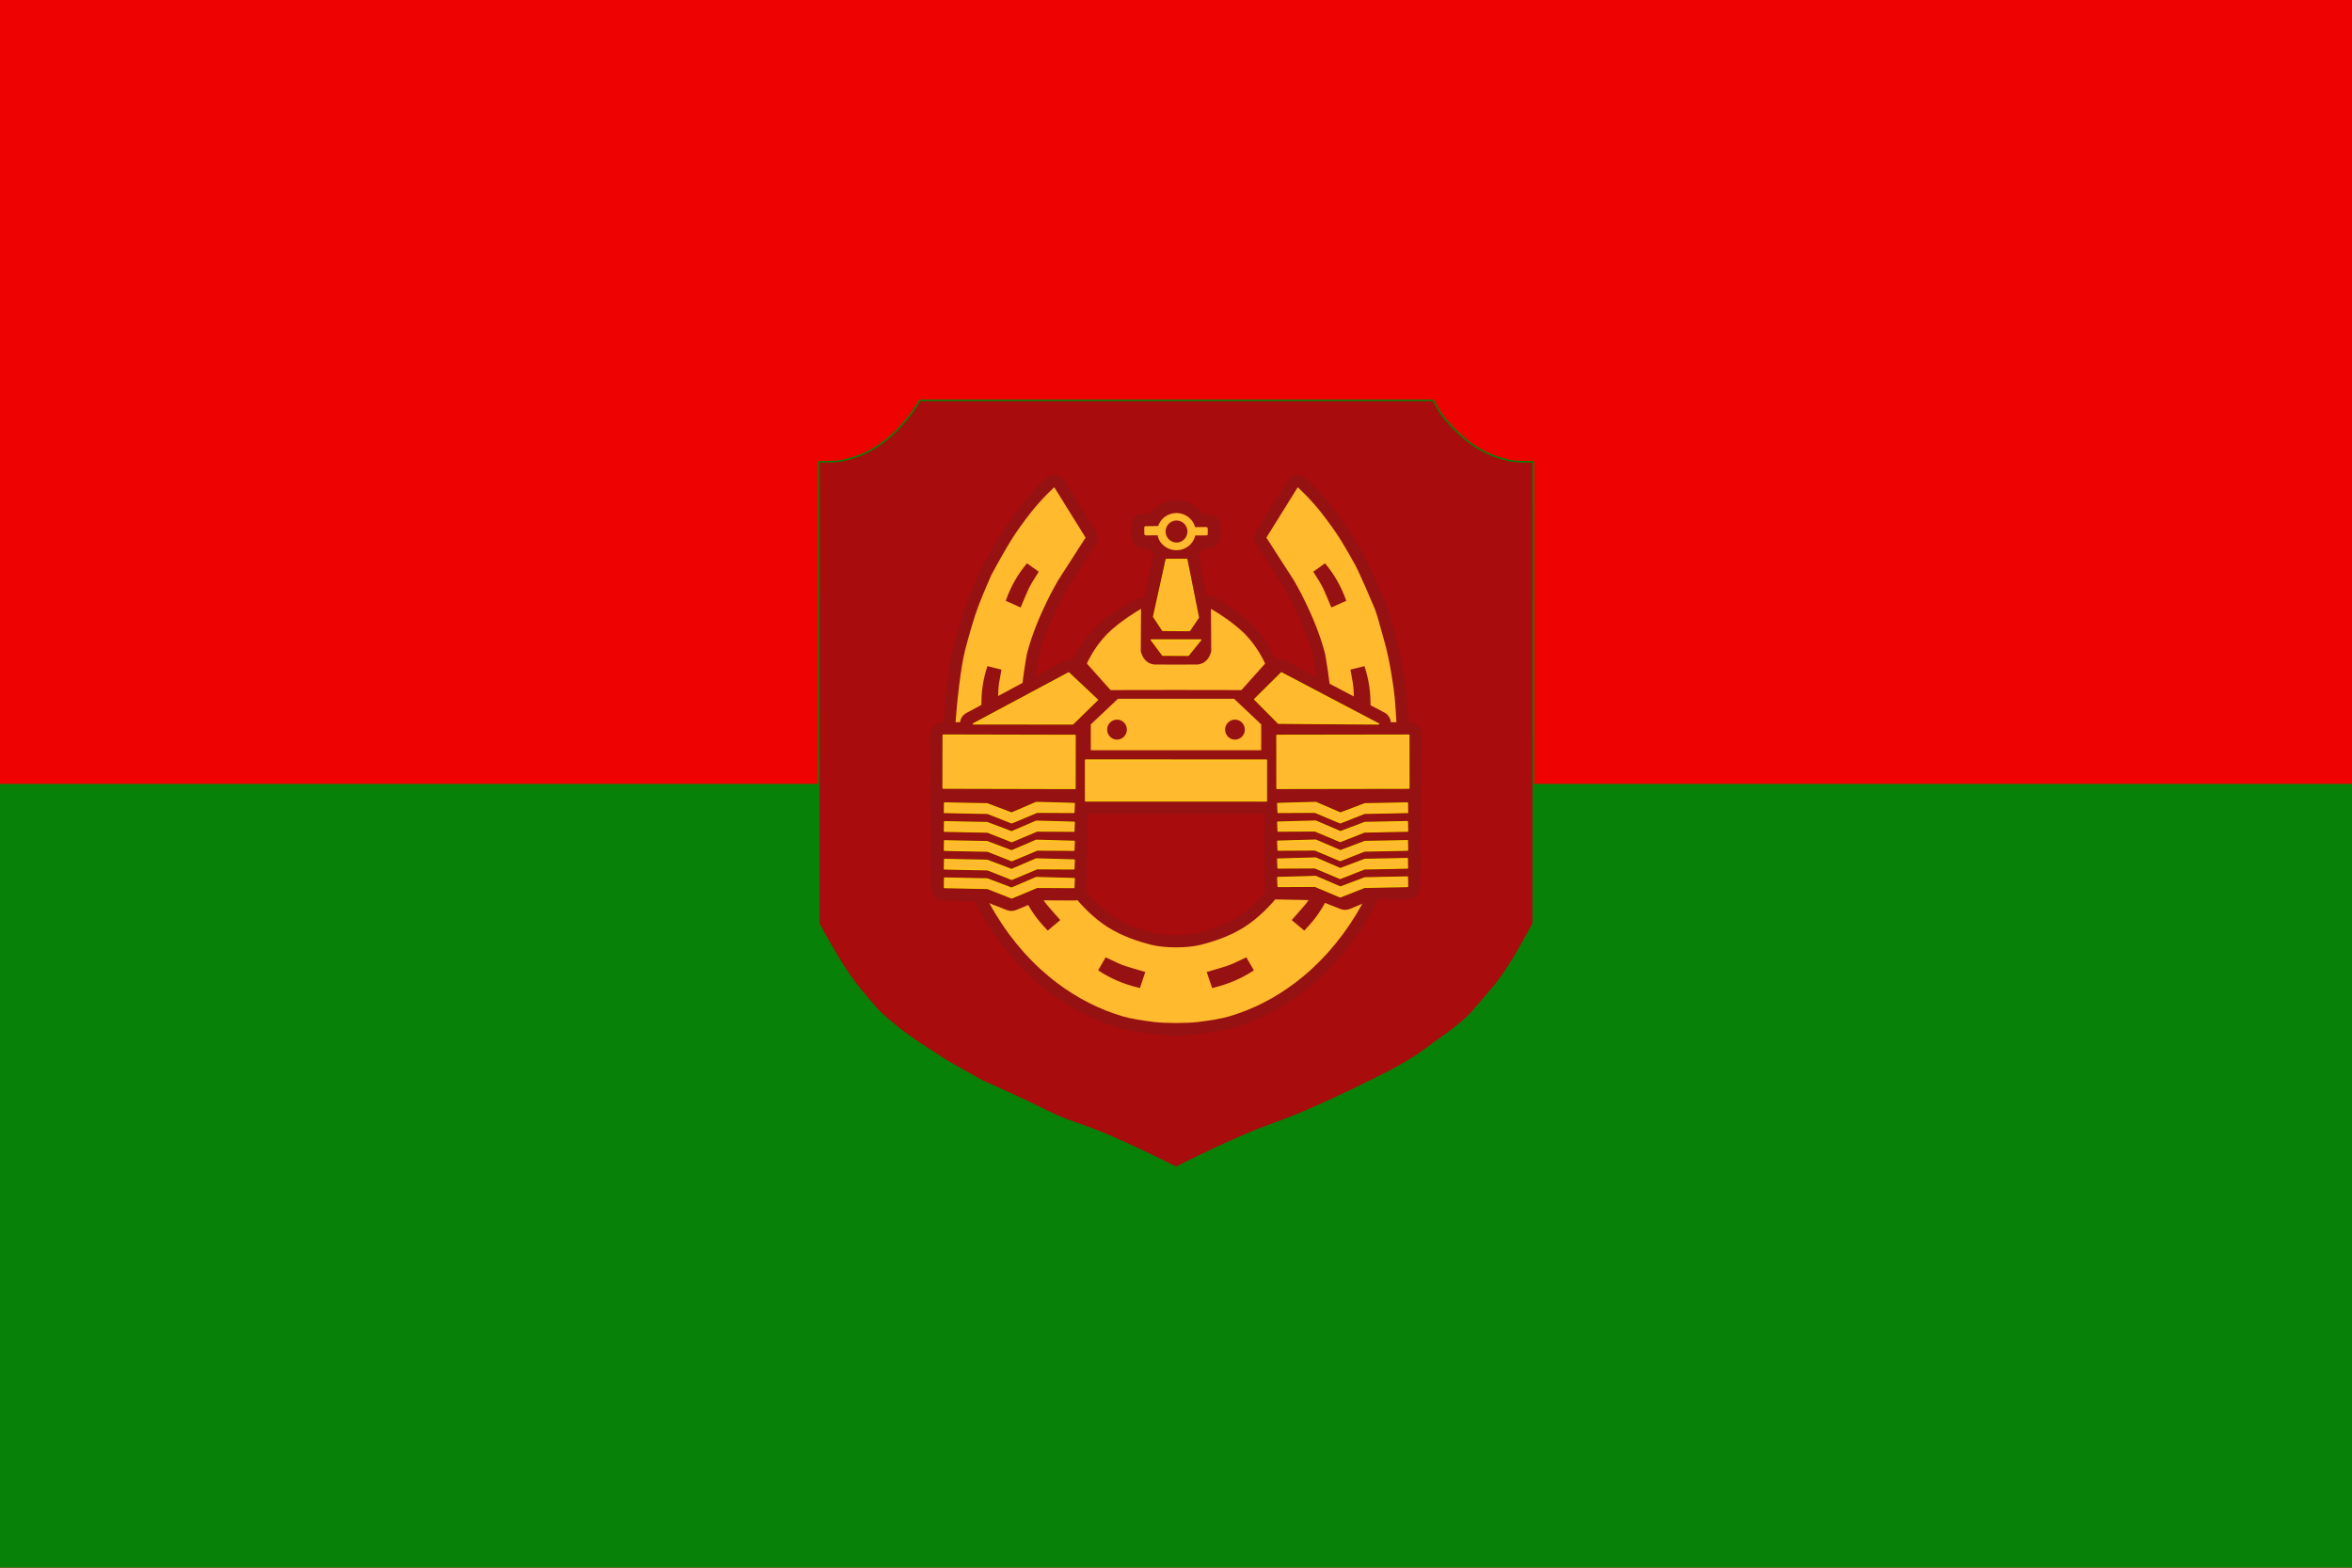 <?xml version="1.0" encoding="UTF-8" standalone="no"?>
<!DOCTYPE svg PUBLIC "-//W3C//DTD SVG 1.1//EN" "http://www.w3.org/Graphics/SVG/1.1/DTD/svg11.dtd">
<!-- Created with Vectornator (http://vectornator.io/) -->
<svg height="100%" stroke-miterlimit="10" style="fill-rule:nonzero;clip-rule:evenodd;stroke-linecap:round;stroke-linejoin:round;" version="1.1" viewBox="0 0 1920 1280" width="100%" xml:space="preserve" xmlns="http://www.w3.org/2000/svg" xmlns:vectornator="http://vectornator.io" xmlns:xlink="http://www.w3.org/1999/xlink">
<defs/>
<g id="Layer-1" vectornator:layerName="Layer 1">
<g opacity="1">
<path d="M0 0L1920 0L1920 1280L0 1280L0 0Z" fill="#ee0202" fill-rule="evenodd" opacity="1" stroke="none"/>
<path d="M0 640L1920 640L1920 1280L0 1280L0 640Z" fill="#088108" fill-rule="evenodd" opacity="1" stroke="none"/>
</g>
<g opacity="1">
<path d="M750.968 326.822C750.581 327.577 748.622 330.544 748.114 331.389C746.572 333.954 744.471 336.934 741.812 340.329C738.275 344.845 734.791 348.783 731.358 352.144C727.926 355.504 724.285 358.602 720.437 361.438C716.588 364.273 712.844 366.636 709.203 368.526C705.563 370.416 701.454 372.097 696.878 373.567C692.301 375.037 688.505 375.982 685.488 376.402C682.472 376.822 678.155 377.032 672.539 377.032L668.445 377.032C668.445 377.032 668.366 657.944 668.394 752.21C668.394 752.21 668.339 753.188 668.558 754.097C668.778 755.005 669.271 755.845 669.271 755.845C671.271 759.473 676.282 768.525 680.028 774.938C684.812 783.129 688.973 789.798 692.509 794.944C696.046 800.089 699.53 804.71 702.963 808.806C706.395 812.901 716.675 825.378 719.796 827.898C719.877 827.964 727.244 834.69 734.668 840.445C742.763 846.72 750.968 852.066 750.968 852.066L773.86 866.91L801.29 882.345C801.29 882.345 832.282 896.086 853.293 906.588C874.303 917.089 881.179 916.827 907.877 928.475C934.575 940.123 960.085 953.178 960.085 953.178C960.085 953.178 985.423 940.123 1012.24 928.475C1039.07 916.827 1040.66 918.12 1067.37 906.588C1094.09 895.055 1119.11 882.345 1119.11 882.345C1119.11 882.345 1135.65 874.48 1148.34 866.91C1161.04 859.34 1169.9 852.066 1169.9 852.066C1169.9 852.066 1180.14 845.095 1187.78 839.053C1195.42 833.011 1200.44 827.898 1200.44 827.898C1200.44 827.898 1218.98 806.705 1222.82 801.56C1226.67 796.414 1230.83 790.218 1235.31 782.972C1239.07 776.874 1248.03 760.698 1250.77 755.725C1250.77 755.725 1251.18 754.915 1251.38 754.161C1251.58 753.407 1251.58 752.709 1251.58 752.709L1251.61 377.032L1247.63 377.032C1242.01 377.032 1237.96 376.875 1235.46 376.56C1232.97 376.245 1229.69 375.51 1225.63 374.355C1221.58 373.199 1217.57 371.677 1213.62 369.786C1209.67 367.896 1205.92 365.743 1202.38 363.328C1198.85 360.913 1194.84 357.605 1190.37 353.404C1185.9 349.203 1182.15 345.213 1179.14 341.432C1176.12 337.652 1173.8 333.845 1173.47 333.24C1173.21 332.749 1171.22 329.281 1169.9 326.822L750.968 326.822Z" fill="#a80c0d" fill-rule="evenodd" opacity="1" stroke="#088108" stroke-linecap="butt" stroke-linejoin="miter" stroke-width="1.268"/>
<g opacity="1">
<g opacity="1">
<path d="M859.953 387.952C858.905 388.021 857.862 388.257 856.866 388.666C855.869 389.076 854.92 389.658 854.061 390.419C853.98 390.49 853.17 391.212 851.808 392.512C850.445 393.812 848.53 395.689 846.24 398.07C843.95 400.451 841.285 403.334 838.426 406.655C835.567 409.976 832.514 413.734 829.451 417.865C826.495 421.851 824.034 425.296 821.875 428.452C819.716 431.608 817.861 434.474 816.117 437.301C814.373 440.131 812.761 442.889 811.073 445.848C809.385 448.807 807.62 451.966 805.57 455.599C803.502 459.264 802.113 461.757 801.1 463.71C800.086 465.662 799.447 467.076 798.879 468.583C798.663 469.155 797.275 472.263 795.464 476.493C793.653 480.723 791.419 486.075 789.51 491.135C787.539 496.36 785.666 502.118 783.831 508.287C781.996 514.456 780.2 521.035 778.384 527.9C776.376 535.49 774.593 546.779 773.186 558.086C771.778 569.393 770.747 580.717 770.244 588.375C769.747 595.934 769.499 603.127 769.373 608.897C769.246 614.667 769.243 619.016 769.235 620.885C769.209 627.485 769.423 634.019 769.87 640.476C770.318 646.933 770.998 653.314 771.902 659.607C772.806 665.901 773.933 672.106 775.275 678.211C776.616 684.315 778.172 690.32 779.932 696.212C781.408 701.152 783.028 706.014 784.786 710.791C786.544 715.567 788.44 720.259 790.469 724.857L790.614 725.182L790.759 725.506C792.8 730.096 794.974 734.594 797.275 738.992C799.575 743.391 802.003 747.69 804.552 751.884C808.094 757.712 811.87 763.335 815.866 768.734C819.862 774.133 824.078 779.309 828.502 784.244C832.926 789.179 837.557 793.872 842.379 798.305C847.202 802.738 852.216 806.91 857.406 810.801C861.666 813.994 866.044 816.997 870.532 819.801C875.021 822.604 879.62 825.208 884.323 827.6C889.026 829.993 893.832 832.175 898.731 834.133C903.63 836.091 908.622 837.826 913.697 839.326C917.644 840.492 922.228 841.454 926.961 842.262C931.694 843.071 936.575 843.726 941.113 844.28C945.273 844.787 948.975 845.179 951.884 845.464C954.792 845.749 965.198 845.749 968.106 845.464C971.015 845.179 974.717 844.787 978.877 844.28C978.93 844.273 978.963 844.27 978.982 844.269C979 844.268 979.003 844.269 978.997 844.27C983.525 843.717 988.383 843.062 993.092 842.254C997.801 841.447 1002.36 840.488 1006.29 839.326C1011.37 837.827 1016.36 836.093 1021.26 834.137C1026.16 832.181 1030.96 830.002 1035.67 827.61C1040.37 825.219 1044.97 822.616 1049.46 819.812C1053.95 817.008 1058.32 814.004 1062.58 810.811C1067.77 806.92 1072.79 802.749 1077.61 798.316C1082.43 793.884 1087.06 789.19 1091.49 784.254C1095.91 779.318 1100.13 774.139 1104.12 768.738C1108.12 763.336 1111.9 757.712 1115.44 751.884C1118.02 747.641 1120.47 743.291 1122.8 738.839C1125.13 734.388 1127.32 729.835 1129.38 725.187C1131.44 720.538 1133.36 715.794 1135.14 710.962C1136.93 706.13 1138.56 701.21 1140.06 696.212C1141.82 690.321 1143.37 684.318 1144.71 678.216C1146.06 672.114 1147.18 665.911 1148.09 659.617C1148.99 653.324 1149.68 646.941 1150.13 640.481C1150.58 634.022 1150.79 627.485 1150.76 620.885C1150.76 619.014 1150.75 614.668 1150.63 608.901C1150.5 603.133 1150.25 595.944 1149.76 588.385C1149.28 581.184 1149.03 575.878 1148.48 569.909C1147.93 563.94 1147.08 557.308 1145.4 547.456C1143.71 537.51 1142.01 530.057 1140.44 523.989C1138.87 517.921 1137.43 513.239 1136.24 508.833C1134.97 504.088 1133.92 500.528 1132.97 497.658C1132.02 494.787 1131.16 492.606 1130.28 490.616C1129.56 488.993 1126.8 482.371 1123.62 475.088C1120.44 467.806 1116.84 459.863 1114.43 455.599C1112.38 451.966 1110.62 448.806 1108.93 445.847C1107.24 442.889 1105.63 440.131 1103.88 437.301C1102.14 434.474 1100.28 431.608 1098.12 428.452C1095.96 425.296 1093.49 421.851 1090.54 417.865C1087.49 413.751 1084.45 410.007 1081.61 406.696C1078.76 403.386 1076.11 400.509 1073.82 398.13L1073.76 398.07L1073.7 398.01C1071.43 395.653 1069.53 393.79 1068.18 392.5C1066.83 391.209 1066.02 390.49 1065.94 390.419C1063.65 388.388 1060.72 387.633 1057.96 388.035C1055.2 388.437 1052.6 389.996 1050.99 392.597L1044.59 402.889L1038.19 413.181L1031.8 423.468L1025.4 433.756C1024.39 435.377 1023.9 437.216 1023.91 439.051C1023.92 440.886 1024.45 442.717 1025.48 444.323L1031.03 452.957L1036.58 461.591L1042.05 470.106L1047.52 478.62C1047.46 478.525 1048.5 480.24 1050.21 483.328C1051.91 486.415 1054.29 490.875 1056.9 496.269C1059.5 501.634 1062.33 507.926 1064.99 514.688C1067.64 521.449 1070.12 528.679 1072.01 535.92C1072.05 536.136 1072.43 538.131 1072.99 541.5C1073.55 544.869 1074.29 549.612 1075.05 555.326C1075.83 561.25 1076.62 568.124 1077.22 575.369C1077.82 582.613 1078.24 590.228 1078.27 597.634C1078.31 605.125 1078.07 612.056 1077.67 618.34C1077.26 624.624 1076.7 630.262 1076.08 635.168C1075.46 640.072 1074.79 644.243 1074.17 647.592C1073.56 650.94 1073.01 653.467 1072.63 655.083C1071.82 658.546 1070.84 662.117 1069.58 665.909C1068.32 669.701 1066.78 673.714 1064.84 678.065C1062.9 682.413 1060.56 687.1 1057.69 692.211C1054.82 697.321 1051.42 702.855 1047.38 708.897C1047.32 708.983 1047.27 709.071 1047.21 709.159C1047.16 709.247 1047.11 709.336 1047.05 709.426C1047.14 709.278 1046.24 710.827 1044.5 713.443C1042.76 716.059 1040.18 719.741 1036.9 723.858C1033.61 727.98 1029.62 732.511 1025.12 736.85C1020.63 741.189 1015.63 745.335 1010.32 748.688C1005.16 751.949 999.445 754.639 993.759 756.826C988.073 759.013 982.412 760.696 977.349 761.941C973.013 763.008 966.513 763.543 960.01 763.543C953.506 763.544 947 763.011 942.651 761.941C937.591 760.696 931.931 759.014 926.244 756.827C920.558 754.64 914.846 751.949 909.682 748.688C904.376 745.336 899.376 741.19 894.881 736.852C890.386 732.513 886.395 727.982 883.105 723.858C879.82 719.741 877.238 716.059 875.498 713.443C873.758 710.828 872.861 709.278 872.947 709.426C872.895 709.336 872.842 709.247 872.787 709.159C872.732 709.071 872.676 708.983 872.618 708.897C868.592 702.875 865.207 697.359 862.344 692.264C859.481 687.169 857.14 682.494 855.199 678.155L855.179 678.11L855.159 678.065C853.216 673.713 851.673 669.696 850.412 665.902C849.152 662.107 848.173 658.535 847.359 655.073C846.979 653.456 846.427 650.932 845.815 647.585C845.204 644.239 844.532 640.071 843.913 635.168C843.294 630.264 842.726 624.626 842.322 618.341C841.919 612.056 841.679 605.125 841.716 597.634C841.752 590.228 842.165 582.614 842.766 575.37C843.367 568.126 844.155 561.252 844.942 555.326C845.701 549.611 846.439 544.865 846.998 541.494C847.557 538.123 847.937 536.126 847.978 535.91C849.867 528.669 852.345 521.439 855 514.677C857.656 507.916 860.489 501.623 863.089 496.259C865.704 490.866 868.074 486.409 869.778 483.324C871.481 480.238 872.516 478.525 872.458 478.62L877.936 470.106L883.414 461.591L888.963 452.957L894.511 444.323C895.542 442.718 896.066 440.889 896.08 439.056C896.094 437.223 895.598 435.386 894.591 433.766L888.199 423.473L881.806 413.181L875.409 402.894L869.012 392.606C868.002 390.981 866.611 389.761 865.035 388.975C863.46 388.189 861.7 387.838 859.953 387.952Z" fill="#961112" fill-rule="evenodd" opacity="1" stroke="none"/>
<path d="M860.625 397.812C860.625 397.813 857.729 400.379 853.375 404.906C849.021 409.434 843.212 415.921 837.406 423.75C831.601 431.579 827.853 437.112 824.531 442.5C821.209 447.888 818.316 453.122 814.188 460.438C810.059 467.753 808.893 470.028 808.125 472.062C807.357 474.097 802.458 484.796 798.75 494.625C795.042 504.454 791.541 516.817 787.938 530.438C784.334 544.058 781.064 574.277 780.094 589.031C779.124 603.786 779.14 617.209 779.125 620.938C779.074 633.654 779.948 646.112 781.688 658.219C783.427 670.326 786.025 682.059 789.406 693.375C792.274 702.974 795.709 712.275 799.656 721.188C803.604 730.1 808.067 738.633 813 746.75C819.776 757.899 827.446 768.253 835.875 777.656C844.305 787.059 853.5 795.528 863.344 802.906C871.422 808.962 879.93 814.262 888.812 818.781C897.695 823.301 906.945 827.02 916.5 829.844C923.248 831.838 933.491 833.393 942.312 834.469C951.134 835.544 968.866 835.544 977.688 834.469C986.509 833.393 996.752 831.838 1003.5 829.844C1013.05 827.02 1022.3 823.33 1031.19 818.812C1040.07 814.296 1048.58 808.962 1056.66 802.906C1066.5 795.528 1075.7 787.062 1084.12 777.656C1092.55 768.251 1100.22 757.899 1107 746.75C1111.93 738.633 1116.4 730.1 1120.34 721.188C1124.29 712.275 1127.73 702.974 1130.59 693.375C1133.97 682.059 1136.57 670.326 1138.31 658.219C1140.05 646.112 1140.93 633.654 1140.88 620.938C1140.86 617.209 1140.88 603.783 1139.91 589.031C1138.94 574.279 1138.96 568.532 1135.66 549.125C1132.36 529.718 1129.19 520.725 1126.69 511.406C1124.18 502.088 1122.74 497.984 1121.25 494.625C1119.76 491.266 1109.94 467.753 1105.81 460.438C1101.68 453.122 1098.79 447.888 1095.47 442.5C1092.14 437.112 1088.4 431.579 1082.59 423.75C1076.79 415.921 1070.98 409.434 1066.62 404.906C1062.27 400.379 1059.37 397.813 1059.38 397.812L1046.59 418.406L1033.78 438.969L1044.88 456.25L1056 473.5C1056 473.5 1060.4 480.776 1065.81 491.938C1071.22 503.099 1077.64 518.147 1081.66 533.656C1081.66 533.656 1083.23 541.916 1084.84 554.031C1086.45 566.146 1088.08 582.133 1088.16 597.594C1088.23 613.055 1087.16 626.215 1085.88 636.406C1084.59 646.597 1083.08 653.802 1082.25 657.344C1080.5 664.775 1078.02 672.807 1073.88 682.094C1069.73 691.38 1063.93 701.912 1055.59 714.375C1055.59 714.375 1051.62 721.266 1044.62 730.031C1037.63 738.796 1027.62 749.465 1015.59 757.062C1003.92 764.439 990.476 768.885 979.719 771.531C968.961 774.177 951.037 774.177 940.281 771.531C929.526 768.885 916.084 764.439 904.406 757.062C892.378 749.465 882.368 738.796 875.375 730.031C868.382 721.266 864.406 714.375 864.406 714.375C856.074 701.912 850.272 691.383 846.125 682.094C841.978 672.805 839.497 664.775 837.75 657.344C836.917 653.802 835.38 646.595 834.094 636.406C832.807 626.218 831.768 613.055 831.844 597.594C831.92 582.133 833.547 566.149 835.156 554.031C836.765 541.914 838.344 533.656 838.344 533.656C842.365 518.147 848.778 503.097 854.188 491.938C859.597 480.778 864 473.5 864 473.5L875.094 456.25L886.188 438.969L873.406 418.406L860.625 397.812ZM838.344 459.938L847.938 466.781C838.572 481.626 840.331 479.292 833.188 496L821 490.531C825.644 477.589 831.297 468.369 838.344 459.938ZM1081.66 459.938C1088.7 468.369 1094.36 477.589 1099 490.531L1086.81 496C1079.67 479.292 1081.43 481.626 1072.06 466.781L1081.66 459.938ZM806.062 543.906L817.531 546.75C814.279 563.998 815.064 561.149 814.562 579.312L801.219 578.719C800.78 564.975 802.609 554.337 806.062 543.906ZM1113.84 543.906C1117.3 554.337 1119.16 564.975 1118.72 578.719L1105.38 579.312C1104.87 561.149 1105.66 563.998 1102.41 546.75L1113.84 543.906ZM845.594 725.25C854.903 740.129 853.579 737.533 865.531 751.219L855.312 759.812C845.668 750.013 839.819 740.944 835.281 730.938L845.594 725.25ZM1074.41 725.25L1084.72 730.938C1080.18 740.945 1074.33 750.012 1064.69 759.812L1054.47 751.219C1066.42 737.532 1065.1 740.13 1074.41 725.25ZM902.562 781.656C919.225 789.674 916.563 788.097 934.938 793.625L930.531 806.75C916.397 803.383 906.093 798.612 896.438 792.281L902.562 781.656ZM1017.44 781.656L1023.56 792.281C1013.91 798.611 1003.6 803.385 989.469 806.75L985.062 793.625C1003.44 788.099 1000.77 789.672 1017.44 781.656Z" fill="#ffba2e" fill-rule="evenodd" opacity="1" stroke="none"/>
</g>
<path d="M960.086 408.527C955.808 408.57 951.738 409.63 948.139 411.485C944.54 413.339 941.413 415.99 939.021 419.214L936.41 419.239L933.798 419.264C930.92 419.292 928.327 420.485 926.459 422.391C924.592 424.296 923.451 426.913 923.481 429.791L923.521 433.721L923.561 437.651C923.59 440.528 924.781 443.119 926.683 444.984C928.586 446.849 931.201 447.987 934.078 447.958L936.045 447.938L938.013 447.918C938.555 448.767 939.141 449.582 939.772 450.359C940.403 451.136 941.078 451.876 941.798 452.573C941.676 452.861 941.566 453.156 941.469 453.457C941.372 453.758 941.288 454.066 941.219 454.38L937.443 471.504L933.668 488.628C932.516 488.34 931.305 488.245 930.084 488.373C928.863 488.502 927.631 488.856 926.437 489.467L926.042 489.672L925.648 489.877C925.409 490.002 925.183 490.124 924.961 490.245C924.739 490.365 924.522 490.485 924.3 490.606C923.582 490.997 922.831 491.413 922.049 491.856C921.268 492.298 920.456 492.767 919.615 493.262C917.214 494.679 914.803 496.178 912.419 497.751C910.036 499.324 907.679 500.973 905.383 502.691C903.866 503.826 902.394 504.975 900.973 506.143C899.553 507.312 898.184 508.499 896.873 509.712C893.993 512.377 891.292 515.281 888.756 518.352C886.219 521.424 883.846 524.663 881.622 528C880.844 529.167 880.106 530.315 879.41 531.433C878.715 532.552 878.063 533.641 877.457 534.691C877.248 535.054 877.05 535.402 876.862 535.736C876.674 536.07 876.496 536.391 876.329 536.699C876.228 536.884 876.115 537.098 876.025 537.27C875.935 537.442 875.868 537.572 875.859 537.588C875.729 537.837 875.628 538.094 875.537 538.353C875.446 538.613 875.366 538.875 875.28 539.136C874.802 539.007 874.318 538.902 873.83 538.832C873.341 538.761 872.849 538.726 872.354 538.736C871.552 538.754 870.751 538.863 869.965 539.066C869.18 539.27 868.41 539.569 867.669 539.965L828.393 560.989L789.116 582.013C787.473 582.893 786.227 584.051 785.341 585.365C784.454 586.68 783.928 588.15 783.723 589.654L776.746 589.639L769.77 589.624C766.893 589.617 764.287 590.778 762.399 592.66C760.51 594.541 759.34 597.144 759.333 600.021L759.321 605.386L760.102 724.717C760.063 727.582 760.477 729.462 763.028 732.101C765.58 734.741 767.445 735.218 770.309 735.274L787.049 735.604L803.788 735.933L812.792 739.489L821.796 743.045C822.429 743.294 823.079 743.48 823.737 743.602C824.396 743.723 825.064 743.781 825.731 743.774C826.399 743.766 827.066 743.696 827.724 743.561C828.382 743.427 829.029 743.228 829.656 742.965L839.02 739.03L848.383 735.094L862.411 735.169L876.439 735.244C879.236 735.259 881.06 734.862 883.677 732.373C886.294 729.883 886.781 728.081 886.906 725.286L887.815 664.571L959.956 664.581L1032.22 664.591L1032.51 723.848C1032.47 726.713 1032.88 728.593 1035.43 731.233C1037.98 733.872 1039.85 734.349 1042.71 734.405L1059.45 734.735L1076.18 735.064L1085.19 738.625L1094.2 742.186C1094.83 742.436 1095.48 742.622 1096.14 742.743C1096.8 742.865 1097.47 742.922 1098.14 742.915C1098.8 742.907 1099.47 742.837 1100.13 742.703C1100.79 742.568 1101.44 742.37 1102.07 742.106L1111.43 738.166L1120.8 734.225L1134.82 734.3L1148.84 734.375C1151.64 734.39 1153.46 733.995 1156.08 731.509C1158.7 729.022 1159.19 727.575 1159.31 724.428L1160.68 606.932L1160.67 600.051C1160.66 597.174 1159.49 594.572 1157.6 592.691C1155.72 590.81 1153.11 589.649 1150.23 589.654L1142.8 589.664L1135.37 589.674C1135.21 588.097 1134.7 586.546 1133.79 585.163C1132.88 583.78 1131.59 582.563 1129.86 581.653L1089.78 560.584L1049.71 539.515C1048.95 539.119 1048.17 538.822 1047.37 538.623C1046.57 538.424 1045.75 538.323 1044.94 538.317C1044.32 538.313 1043.71 538.369 1043.1 538.48C1042.49 538.591 1041.9 538.755 1041.32 538.966C1041.25 538.742 1041.19 538.516 1041.12 538.292C1041.06 538.068 1040.98 537.846 1040.89 537.628L1040.75 537.323L1040.62 537.019C1040.51 536.791 1040.4 536.551 1040.28 536.3C1040.17 536.048 1040.04 535.785 1039.91 535.51C1039.53 534.737 1039.13 533.925 1038.69 533.08C1038.25 532.234 1037.77 531.355 1037.26 530.447C1035.81 527.874 1034.22 525.299 1032.48 522.757C1030.73 520.215 1028.84 517.706 1026.78 515.265C1026.04 514.387 1025.29 513.525 1024.53 512.682C1023.76 511.838 1022.98 511.014 1022.19 510.212C1020.68 508.686 1019.07 507.177 1017.37 505.683C1015.67 504.19 1013.88 502.71 1012 501.243C1009.81 499.531 1007.57 497.877 1005.3 496.285C1003.03 494.693 1000.73 493.165 998.438 491.704C997.636 491.193 996.859 490.708 996.112 490.248C995.364 489.788 994.647 489.355 993.964 488.948C993.665 488.77 993.179 488.486 992.766 488.245C992.352 488.005 992.009 487.807 991.996 487.799C991.125 487.296 990.228 486.936 989.324 486.705C988.421 486.474 987.511 486.373 986.613 486.391C986.351 486.396 986.091 486.419 985.834 486.451C985.576 486.484 985.32 486.527 985.065 486.571L981.854 470.55L978.643 454.53C978.594 454.289 978.532 454.055 978.461 453.825C978.391 453.595 978.313 453.368 978.233 453.142C979.077 452.377 979.869 451.559 980.605 450.692C981.341 449.826 982.021 448.91 982.638 447.948L984.406 447.928L986.173 447.908C989.05 447.879 991.643 446.688 993.511 444.785C995.378 442.883 996.519 440.268 996.491 437.391L996.456 433.816L996.421 430.24C996.393 427.362 995.202 424.769 993.299 422.902C991.396 421.034 988.781 419.894 985.904 419.923L984.056 419.943L982.208 419.963C979.795 416.445 976.529 413.564 972.735 411.573C968.94 409.582 964.616 408.481 960.086 408.527Z" fill="#961112" fill-rule="evenodd" opacity="1" stroke="none"/>
<g opacity="1">
<path d="M952.023 456.784L941.714 503.517L949.122 514.714L971.045 514.89L978.286 504.154L968.788 456.736L952.023 456.784Z" fill="#ffba2e" fill-rule="evenodd" opacity="1" stroke="#f8cb10" stroke-linecap="butt" stroke-linejoin="miter" stroke-width="1.014"/>
<path d="M939.782 522.477L949.126 534.985L970.014 535.082L980.218 522.487L939.782 522.477Z" fill="#ffba2e" fill-rule="evenodd" opacity="1" stroke="#f8cb10" stroke-linecap="butt" stroke-linejoin="miter" stroke-width="1.014"/>
<path d="M872.405 549.349L794.524 591.037L875.709 591.12L895.858 571.442L872.405 549.349Z" fill="#ffba2e" fill-rule="evenodd" opacity="1" stroke="#f8cb10" stroke-linecap="butt" stroke-linejoin="miter" stroke-width="1.014"/>
<path d="M1046.02 549.349L1024.2 570.974L1043.62 590.528L1125.48 591.124L1046.02 549.349Z" fill="#ffba2e" fill-rule="evenodd" opacity="1" stroke="#f8cb10" stroke-linecap="butt" stroke-linejoin="miter" stroke-width="1.014"/>
<path d="M886.188 620.559L1033.81 620.572L1033.81 620.572L1033.81 654.008L1033.81 654.008L886.185 653.995L886.185 653.995L886.188 620.559L886.188 620.559Z" fill="#ffba2e" fill-rule="evenodd" opacity="1" stroke="#f8cb10" stroke-linecap="butt" stroke-linejoin="miter" stroke-width="1.014"/>
<path d="M769.924 600.2L877.67 600.444L877.67 600.444L877.572 643.77L877.572 643.77L769.825 643.525L769.825 643.525L769.924 600.2L769.924 600.2Z" fill="#ffba2e" fill-rule="evenodd" opacity="1" stroke="#f8cb10" stroke-linecap="butt" stroke-linejoin="miter" stroke-width="1.014"/>
<path d="M1150.1 600.232L1042.36 600.405L1042.36 600.405L1042.43 643.731L1042.43 643.731L1150.17 643.557L1150.17 643.557L1150.1 600.232L1150.1 600.232Z" fill="#ffba2e" fill-rule="evenodd" opacity="1" stroke="#f8cb10" stroke-linecap="butt" stroke-linejoin="miter" stroke-width="1.014"/>
<path d="M931.46 497.108C931.46 497.108 927.278 499.471 921.722 503.22C916.167 506.97 909.24 512.105 903.754 517.652C898.268 523.2 894.143 529.241 891.39 533.892C888.636 538.544 887.255 541.813 887.255 541.813L896.913 552.629L906.581 563.446L959.805 563.366L960.195 563.366L1013.42 563.446L1023.09 552.629L1032.75 541.813C1032.75 541.813 1031.36 538.544 1028.61 533.892C1025.86 529.241 1021.73 523.2 1016.25 517.652C1010.76 512.105 1003.83 506.97 998.278 503.22C992.722 499.471 988.54 497.108 988.54 497.108L988.65 514.496L988.75 531.875C987.252 537.519 984.281 540.197 981.688 541.463C979.095 542.729 976.884 542.582 976.884 542.582L960.195 542.602L959.805 542.602L943.126 542.582C943.126 542.582 940.905 542.729 938.312 541.463C935.719 540.197 932.748 537.519 931.25 531.875L931.36 514.496L931.46 497.108Z" fill="#ffba2e" fill-rule="evenodd" opacity="1" stroke="none"/>
<g opacity="1">
<g opacity="1">
<path d="M771.085 670.935L771.085 670.935L770.984 678.705L806.193 679.4L825.917 687.192L846.555 678.513L876.64 678.67L876.969 671.374L845.96 670.499L825.788 679.184L805.828 671.624L771.085 670.935Z" fill="#ffba2e" fill-rule="evenodd" opacity="1" stroke="#f8cb10" stroke-linecap="butt" stroke-linejoin="miter" stroke-width="1.014"/>
<path d="M771.085 686.494L771.085 686.494L770.984 694.264L806.193 694.959L825.917 702.751L846.555 694.072L876.64 694.229L876.969 686.933L845.96 686.058L825.788 694.743L805.828 687.183L771.085 686.494Z" fill="#ffba2e" fill-rule="evenodd" opacity="1" stroke="#f8cb10" stroke-linecap="butt" stroke-linejoin="miter" stroke-width="1.014"/>
<path d="M771.085 716.928L771.085 716.928L770.984 724.698L806.193 725.393L825.917 733.186L846.555 724.506L876.64 724.663L876.969 717.367L845.96 716.492L825.788 725.177L805.828 717.617L771.085 716.928Z" fill="#ffba2e" fill-rule="evenodd" opacity="1" stroke="#f8cb10" stroke-linecap="butt" stroke-linejoin="miter" stroke-width="1.014"/>
<path d="M771.084 655.608L771.084 655.608L770.982 663.378L806.192 664.073L825.916 671.865L846.554 663.186L876.639 663.343L876.968 656.047L845.958 655.172L825.787 663.857L805.827 656.297L771.084 655.608Z" fill="#ffba2e" fill-rule="evenodd" opacity="1" stroke="#f8cb10" stroke-linecap="butt" stroke-linejoin="miter" stroke-width="1.014"/>
<path d="M771.085 701.725L771.085 701.725L770.984 709.495L806.193 710.189L825.917 717.982L846.555 709.303L876.64 709.46L876.969 702.164L845.96 701.289L825.788 709.974L805.828 702.414L771.085 701.725Z" fill="#ffba2e" fill-rule="evenodd" opacity="1" stroke="#f8cb10" stroke-linecap="butt" stroke-linejoin="miter" stroke-width="1.014"/>
</g>
<g opacity="1">
<path d="M1148.92 655.604L1148.92 655.604L1149.02 663.374L1113.81 664.068L1094.08 671.861L1073.45 663.182L1043.36 663.339L1043.03 656.043L1074.04 655.168L1094.21 663.853L1114.17 656.293L1148.92 655.604Z" fill="#ffba2e" fill-rule="evenodd" opacity="1" stroke="#f8cb10" stroke-linecap="butt" stroke-linejoin="miter" stroke-width="1.014"/>
<path d="M1148.92 670.847L1148.92 670.847L1149.02 678.617L1113.81 679.312L1094.08 687.105L1073.45 678.425L1043.36 678.582L1043.03 671.286L1074.04 670.411L1094.21 679.096L1114.17 671.536L1148.92 670.847Z" fill="#ffba2e" fill-rule="evenodd" opacity="1" stroke="#f8cb10" stroke-linecap="butt" stroke-linejoin="miter" stroke-width="1.014"/>
<path d="M1148.92 686.387L1148.92 686.387L1149.02 694.157L1113.81 694.851L1094.08 702.644L1073.45 693.965L1043.36 694.122L1043.03 686.826L1074.04 685.951L1094.21 694.636L1114.17 687.076L1148.92 686.387Z" fill="#ffba2e" fill-rule="evenodd" opacity="1" stroke="#f8cb10" stroke-linecap="butt" stroke-linejoin="miter" stroke-width="1.014"/>
<path d="M1148.86 700.991L1148.86 700.991L1148.96 708.761L1113.75 709.455L1094.02 717.248L1073.39 708.569L1043.3 708.726L1042.97 701.43L1073.98 700.555L1094.15 709.24L1114.11 701.68L1148.86 700.991Z" fill="#ffba2e" fill-rule="evenodd" opacity="1" stroke="#f8cb10" stroke-linecap="butt" stroke-linejoin="miter" stroke-width="1.014"/>
<path d="M1148.92 716.061L1148.92 716.061L1149.02 723.831L1113.81 724.526L1094.08 732.318L1073.45 723.639L1043.36 723.796L1043.03 716.5L1074.04 715.625L1094.21 724.31L1114.17 716.75L1148.92 716.061Z" fill="#ffba2e" fill-rule="evenodd" opacity="1" stroke="#f8cb10" stroke-linecap="butt" stroke-linejoin="miter" stroke-width="1.014"/>
</g>
</g>
<path d="M960 570.5L912.625 570.531L890.438 591.469L890.438 612.562L959.969 612.562L960.031 612.562L1029.56 612.562L1029.56 591.469L1007.38 570.531L960 570.5ZM911.969 587.562C916.409 587.62 919.965 591.332 919.906 595.844C919.847 600.355 916.19 603.964 911.75 603.906C907.31 603.848 903.754 600.136 903.812 595.625C903.871 591.114 907.528 587.505 911.969 587.562ZM1008.25 587.562C1012.69 587.62 1016.25 591.332 1016.19 595.844C1016.13 600.355 1012.47 603.964 1008.03 603.906C1003.59 603.848 1000.03 600.136 1000.09 595.625C1000.15 591.114 1003.81 587.505 1008.25 587.562Z" fill="#ffba2e" fill-rule="evenodd" opacity="1" stroke="none"/>
<path d="M960.188 418.875C958.443 418.893 956.776 419.195 955.219 419.719C953.662 420.243 952.224 420.994 950.938 421.938C949.651 422.881 948.528 424.036 947.594 425.312C946.66 426.589 945.906 428.009 945.406 429.531L942.594 429.531L939.75 429.562L936.906 429.594C936.906 429.594 936.894 429.609 935.281 429.625C934.519 429.632 934.088 430.188 934.094 430.75C934.108 432.063 934.094 431.5 934.094 431.5L934.125 433.406L934.125 435.281C934.125 435.281 934.089 432.499 934.125 435.906C934.131 436.497 934.82 437.164 935.562 437.156C936.835 437.143 936.844 437.125 936.844 437.125L939.531 437.125L942.219 437.094L944.938 437.062C945.298 438.817 945.948 440.458 946.875 441.938C947.802 443.417 948.998 444.721 950.375 445.812C951.752 446.904 953.323 447.783 955.031 448.375C956.74 448.967 958.577 449.269 960.5 449.25C962.378 449.231 964.183 448.913 965.844 448.312C967.505 447.712 969.037 446.856 970.375 445.781C971.713 444.707 972.872 443.41 973.781 441.969C974.691 440.527 975.345 438.92 975.719 437.219L978.281 437.188L980.812 437.188L983.375 437.156C983.375 437.156 980.81 437.166 984.656 437.125C985.349 437.118 985.916 436.941 985.906 436.031C985.882 433.69 985.906 433.687 985.906 433.688C985.906 433.688 985.896 433.703 985.875 431.625C985.866 430.709 985.255 430.305 984.531 430.312C980.718 430.353 983.281 430.313 983.281 430.312L980.719 430.344L978.156 430.375L975.594 430.406C975.164 428.742 974.442 427.178 973.5 425.781C972.558 424.385 971.382 423.152 970.031 422.125C968.68 421.098 967.156 420.274 965.5 419.719C963.844 419.164 962.044 418.856 960.188 418.875ZM960.344 425C961.879 424.985 963.398 425.368 964.781 426.156C967.548 427.733 969.284 430.698 969.312 433.906C969.348 437.114 967.672 440.086 964.938 441.719C962.203 443.351 958.83 443.39 956.062 441.812C953.295 440.235 951.56 437.27 951.531 434.062C951.496 430.855 953.171 427.882 955.906 426.25C957.274 425.434 958.808 425.015 960.344 425Z" fill="#ffba2e" fill-rule="evenodd" opacity="1" stroke="none"/>
</g>
</g>
</g>
</g>
</svg>
